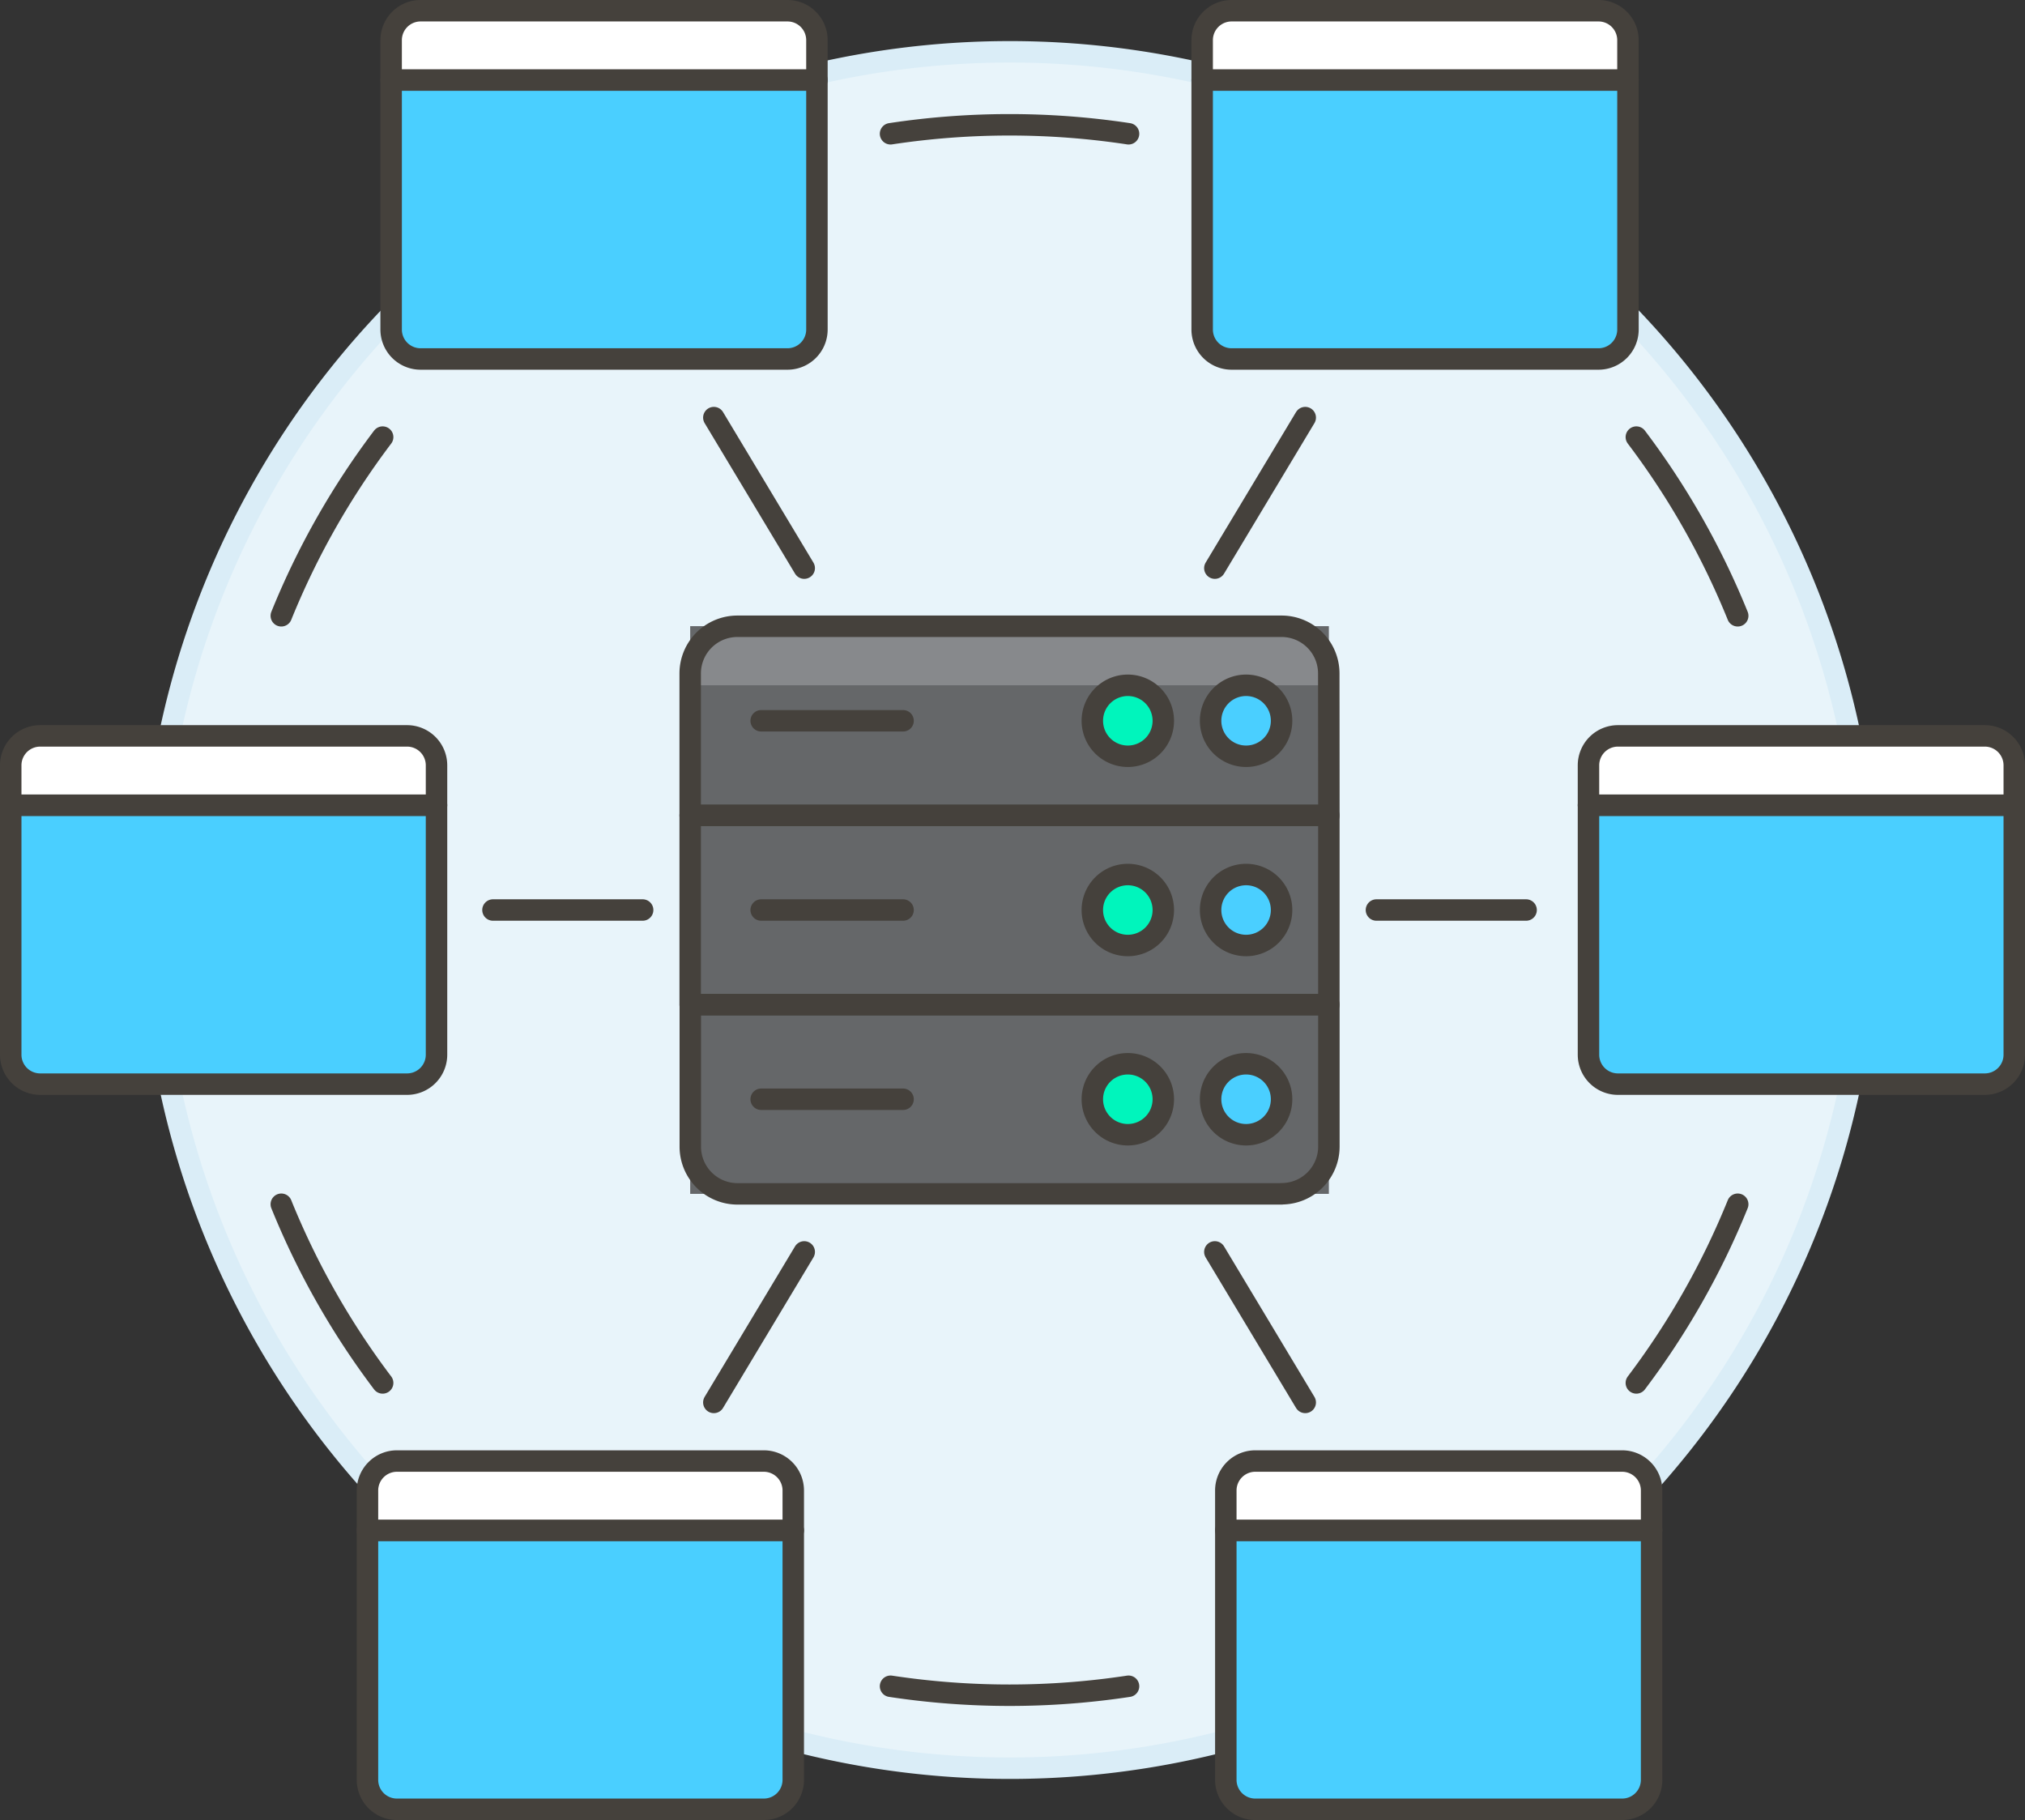 <svg xmlns="http://www.w3.org/2000/svg" width="94.38" height="84.83" viewBox="0 0 94.38 84.83">
  <rect x="0" y="0" width="94.38" height="84.83" fill="#333333" stroke="none"/>
  <g id="cardServer" transform="translate(-2.81 -7.585)">
    <path id="Tracé_514" data-name="Tracé 514" d="M9.875,50a40,40,0,1,0,40-40,40,40,0,0,0-40,40Z" fill="#e8f4fa" stroke="#daedf7" stroke-width="1"/>
    <path id="Tracé_515" data-name="Tracé 515" d="M55.408,13.82a37,37,0,0,0-11.092,0" fill="none" stroke="#45413c" stroke-linecap="round" stroke-linejoin="round" stroke-width="1"/>
    <path id="Tracé_516" data-name="Tracé 516" d="M15.921,36.286a36.539,36.539,0,0,1,4.723-8.328" fill="none" stroke="#45413c" stroke-linecap="round" stroke-linejoin="round" stroke-width="1"/>
    <path id="Tracé_517" data-name="Tracé 517" d="M55.408,86.18a37,37,0,0,1-11.092,0" fill="none" stroke="#45413c" stroke-linecap="round" stroke-linejoin="round" stroke-width="1"/>
    <path id="Tracé_518" data-name="Tracé 518" d="M15.921,63.714a36.539,36.539,0,0,0,4.723,8.328" fill="none" stroke="#45413c" stroke-linecap="round" stroke-linejoin="round" stroke-width="1"/>
    <path id="Tracé_519" data-name="Tracé 519" d="M83.8,36.286a36.581,36.581,0,0,0-4.724-8.328" fill="none" stroke="#45413c" stroke-linecap="round" stroke-linejoin="round" stroke-width="1"/>
    <path id="Tracé_520" data-name="Tracé 520" d="M83.8,63.714a36.58,36.58,0,0,1-4.724,8.328" fill="none" stroke="#45413c" stroke-linecap="round" stroke-linejoin="round" stroke-width="1"/>
    <path id="Tracé_521" data-name="Tracé 521" d="M25.786,50h6.976" fill="none" stroke="#45413c" stroke-linecap="round" stroke-linejoin="round" stroke-width="1"/>
    <path id="Tracé_522" data-name="Tracé 522" d="M36.08,27.049l4.213,7.016" fill="none" stroke="#45413c" stroke-linecap="round" stroke-linejoin="round" stroke-width="1"/>
    <path id="Tracé_523" data-name="Tracé 523" d="M36.08,72.951l4.213-7.016" fill="none" stroke="#45413c" stroke-linecap="round" stroke-linejoin="round" stroke-width="1"/>
    <path id="Tracé_524" data-name="Tracé 524" d="M73.938,50H66.962" fill="none" stroke="#45413c" stroke-linecap="round" stroke-linejoin="round" stroke-width="1"/>
    <path id="Tracé_525" data-name="Tracé 525" d="M63.644,27.049l-4.213,7.016" fill="none" stroke="#45413c" stroke-linecap="round" stroke-linejoin="round" stroke-width="1"/>
    <path id="Tracé_526" data-name="Tracé 526" d="M63.644,72.951l-4.213-7.016" fill="none" stroke="#45413c" stroke-linecap="round" stroke-linejoin="round" stroke-width="1"/>
    <path id="Tracé_527" data-name="Tracé 527" d="M23.155,56.747a1.373,1.373,0,0,1-1.369,1.369H4.678A1.373,1.373,0,0,1,3.31,56.747V45.114H23.155Z" fill="#4acfff" stroke="#45413c" stroke-linecap="round" stroke-linejoin="round" stroke-width="1"/>
    <path id="Tracé_528" data-name="Tracé 528" d="M23.155,45.114H3.31V43.253a1.373,1.373,0,0,1,1.368-1.369H21.786a1.373,1.373,0,0,1,1.369,1.369Z" fill="#fff" stroke="#45413c" stroke-linecap="round" stroke-linejoin="round" stroke-width="1"/>
    <path id="Tracé_529" data-name="Tracé 529" d="M40.885,22.948a1.373,1.373,0,0,1-1.369,1.369H22.408a1.373,1.373,0,0,1-1.368-1.369V11.315H40.885Z" fill="#4acfff" stroke="#45413c" stroke-linecap="round" stroke-linejoin="round" stroke-width="1"/>
    <path id="Tracé_530" data-name="Tracé 530" d="M40.885,11.315H21.04V9.454a1.373,1.373,0,0,1,1.368-1.369H39.516a1.373,1.373,0,0,1,1.369,1.369Z" fill="#fff" stroke="#45413c" stroke-linecap="round" stroke-linejoin="round" stroke-width="1"/>
    <path id="Tracé_531" data-name="Tracé 531" d="M39.782,90.546a1.373,1.373,0,0,1-1.368,1.369H21.306a1.373,1.373,0,0,1-1.369-1.369V78.913H39.782Z" fill="#4acfff" stroke="#45413c" stroke-linecap="round" stroke-linejoin="round" stroke-width="1"/>
    <path id="Tracé_532" data-name="Tracé 532" d="M39.782,78.913H19.937V77.052a1.373,1.373,0,0,1,1.369-1.369H38.414a1.373,1.373,0,0,1,1.368,1.369Z" fill="#fff" stroke="#45413c" stroke-linecap="round" stroke-linejoin="round" stroke-width="1"/>
    <path id="Tracé_533" data-name="Tracé 533" d="M76.845,56.747a1.373,1.373,0,0,0,1.369,1.369H95.322a1.373,1.373,0,0,0,1.368-1.369V45.114H76.845Z" fill="#4acfff" stroke="#45413c" stroke-linecap="round" stroke-linejoin="round" stroke-width="1"/>
    <path id="Tracé_534" data-name="Tracé 534" d="M76.845,45.114H96.69V43.253a1.373,1.373,0,0,0-1.368-1.369H78.214a1.373,1.373,0,0,0-1.369,1.369Z" fill="#fff" stroke="#45413c" stroke-linecap="round" stroke-linejoin="round" stroke-width="1"/>
    <path id="Tracé_535" data-name="Tracé 535" d="M58.84,22.948a1.372,1.372,0,0,0,1.368,1.369H77.316a1.373,1.373,0,0,0,1.369-1.369V11.315H58.84Z" fill="#4acfff" stroke="#45413c" stroke-linecap="round" stroke-linejoin="round" stroke-width="1"/>
    <path id="Tracé_536" data-name="Tracé 536" d="M58.84,11.315H78.685V9.454a1.373,1.373,0,0,0-1.369-1.369H60.208A1.372,1.372,0,0,0,58.84,9.454Z" fill="#fff" stroke="#45413c" stroke-linecap="round" stroke-linejoin="round" stroke-width="1"/>
    <path id="Tracé_537" data-name="Tracé 537" d="M59.942,90.546a1.373,1.373,0,0,0,1.369,1.369H78.418a1.373,1.373,0,0,0,1.369-1.369V78.913H59.942Z" fill="#4acfff" stroke="#45413c" stroke-linecap="round" stroke-linejoin="round" stroke-width="1"/>
    <path id="Tracé_538" data-name="Tracé 538" d="M59.942,78.913H79.787V77.052a1.373,1.373,0,0,0-1.369-1.369H61.311a1.373,1.373,0,0,0-1.369,1.369Z" fill="#fff" stroke="#45413c" stroke-linecap="round" stroke-linejoin="round" stroke-width="1"/>
    <path id="Tracé_539" data-name="Tracé 539" d="M34.978,36.77H64.745V63.23H34.978Z" fill="#656769"/>
    <path id="Tracé_540" data-name="Tracé 540" d="M64.746,39.526H34.978v-.551a2.2,2.2,0,0,1,2.2-2.2H62.541a2.2,2.2,0,0,1,2.2,2.2Z" fill="#87898c"/>
    <path id="Tracé_541" data-name="Tracé 541" d="M38.286,58.82H44.9" fill="none" stroke="#45413c" stroke-linecap="round" stroke-linejoin="round" stroke-width="1"/>
    <path id="Tracé_542" data-name="Tracé 542" d="M38.286,50H44.9" fill="none" stroke="#45413c" stroke-linecap="round" stroke-linejoin="round" stroke-width="1"/>
    <path id="Tracé_543" data-name="Tracé 543" d="M38.286,41.18H44.9" fill="none" stroke="#45413c" stroke-linecap="round" stroke-linejoin="round" stroke-width="1"/>
    <path id="Tracé_544" data-name="Tracé 544" d="M59.233,41.18a1.654,1.654,0,1,0,1.654-1.654,1.654,1.654,0,0,0-1.654,1.654Z" fill="#4acfff" stroke="#45413c" stroke-linecap="round" stroke-linejoin="round" stroke-width="1"/>
    <path id="Tracé_545" data-name="Tracé 545" d="M53.721,41.18a1.654,1.654,0,1,0,1.654-1.654,1.654,1.654,0,0,0-1.654,1.654Z" fill="#00f5bc" stroke="#45413c" stroke-linecap="round" stroke-linejoin="round" stroke-width="1"/>
    <path id="Tracé_546" data-name="Tracé 546" d="M59.233,50a1.654,1.654,0,1,0,1.654-1.654A1.654,1.654,0,0,0,59.233,50Z" fill="#4acfff" stroke="#45413c" stroke-linecap="round" stroke-linejoin="round" stroke-width="1"/>
    <path id="Tracé_547" data-name="Tracé 547" d="M53.721,50a1.654,1.654,0,1,0,1.654-1.654A1.654,1.654,0,0,0,53.721,50Z" fill="#00f5bc" stroke="#45413c" stroke-linecap="round" stroke-linejoin="round" stroke-width="1"/>
    <path id="Tracé_548" data-name="Tracé 548" d="M59.233,58.82a1.654,1.654,0,1,0,1.654-1.654A1.654,1.654,0,0,0,59.233,58.82Z" fill="#4acfff" stroke="#45413c" stroke-linecap="round" stroke-linejoin="round" stroke-width="1"/>
    <path id="Tracé_549" data-name="Tracé 549" d="M53.721,58.82a1.654,1.654,0,1,0,1.654-1.654A1.654,1.654,0,0,0,53.721,58.82Z" fill="#00f5bc" stroke="#45413c" stroke-linecap="round" stroke-linejoin="round" stroke-width="1"/>
    <path id="Tracé_550" data-name="Tracé 550" d="M62.541,63.23H37.183a2.2,2.2,0,0,1-2.2-2.2V54.41H64.746v6.615a2.2,2.2,0,0,1-2.205,2.2Z" fill="none" stroke="#45413c" stroke-linecap="round" stroke-linejoin="round" stroke-width="1"/>
    <path id="Tracé_551" data-name="Tracé 551" d="M34.978,45.59H64.745v8.82H34.978Z" fill="none" stroke="#45413c" stroke-linecap="round" stroke-linejoin="round" stroke-width="1"/>
    <path id="Tracé_552" data-name="Tracé 552" d="M64.746,45.59H34.978V38.975a2.2,2.2,0,0,1,2.2-2.2H62.541a2.2,2.2,0,0,1,2.2,2.2Z" fill="none" stroke="#45413c" stroke-linecap="round" stroke-linejoin="round" stroke-width="1"/>
  </g>
</svg>
